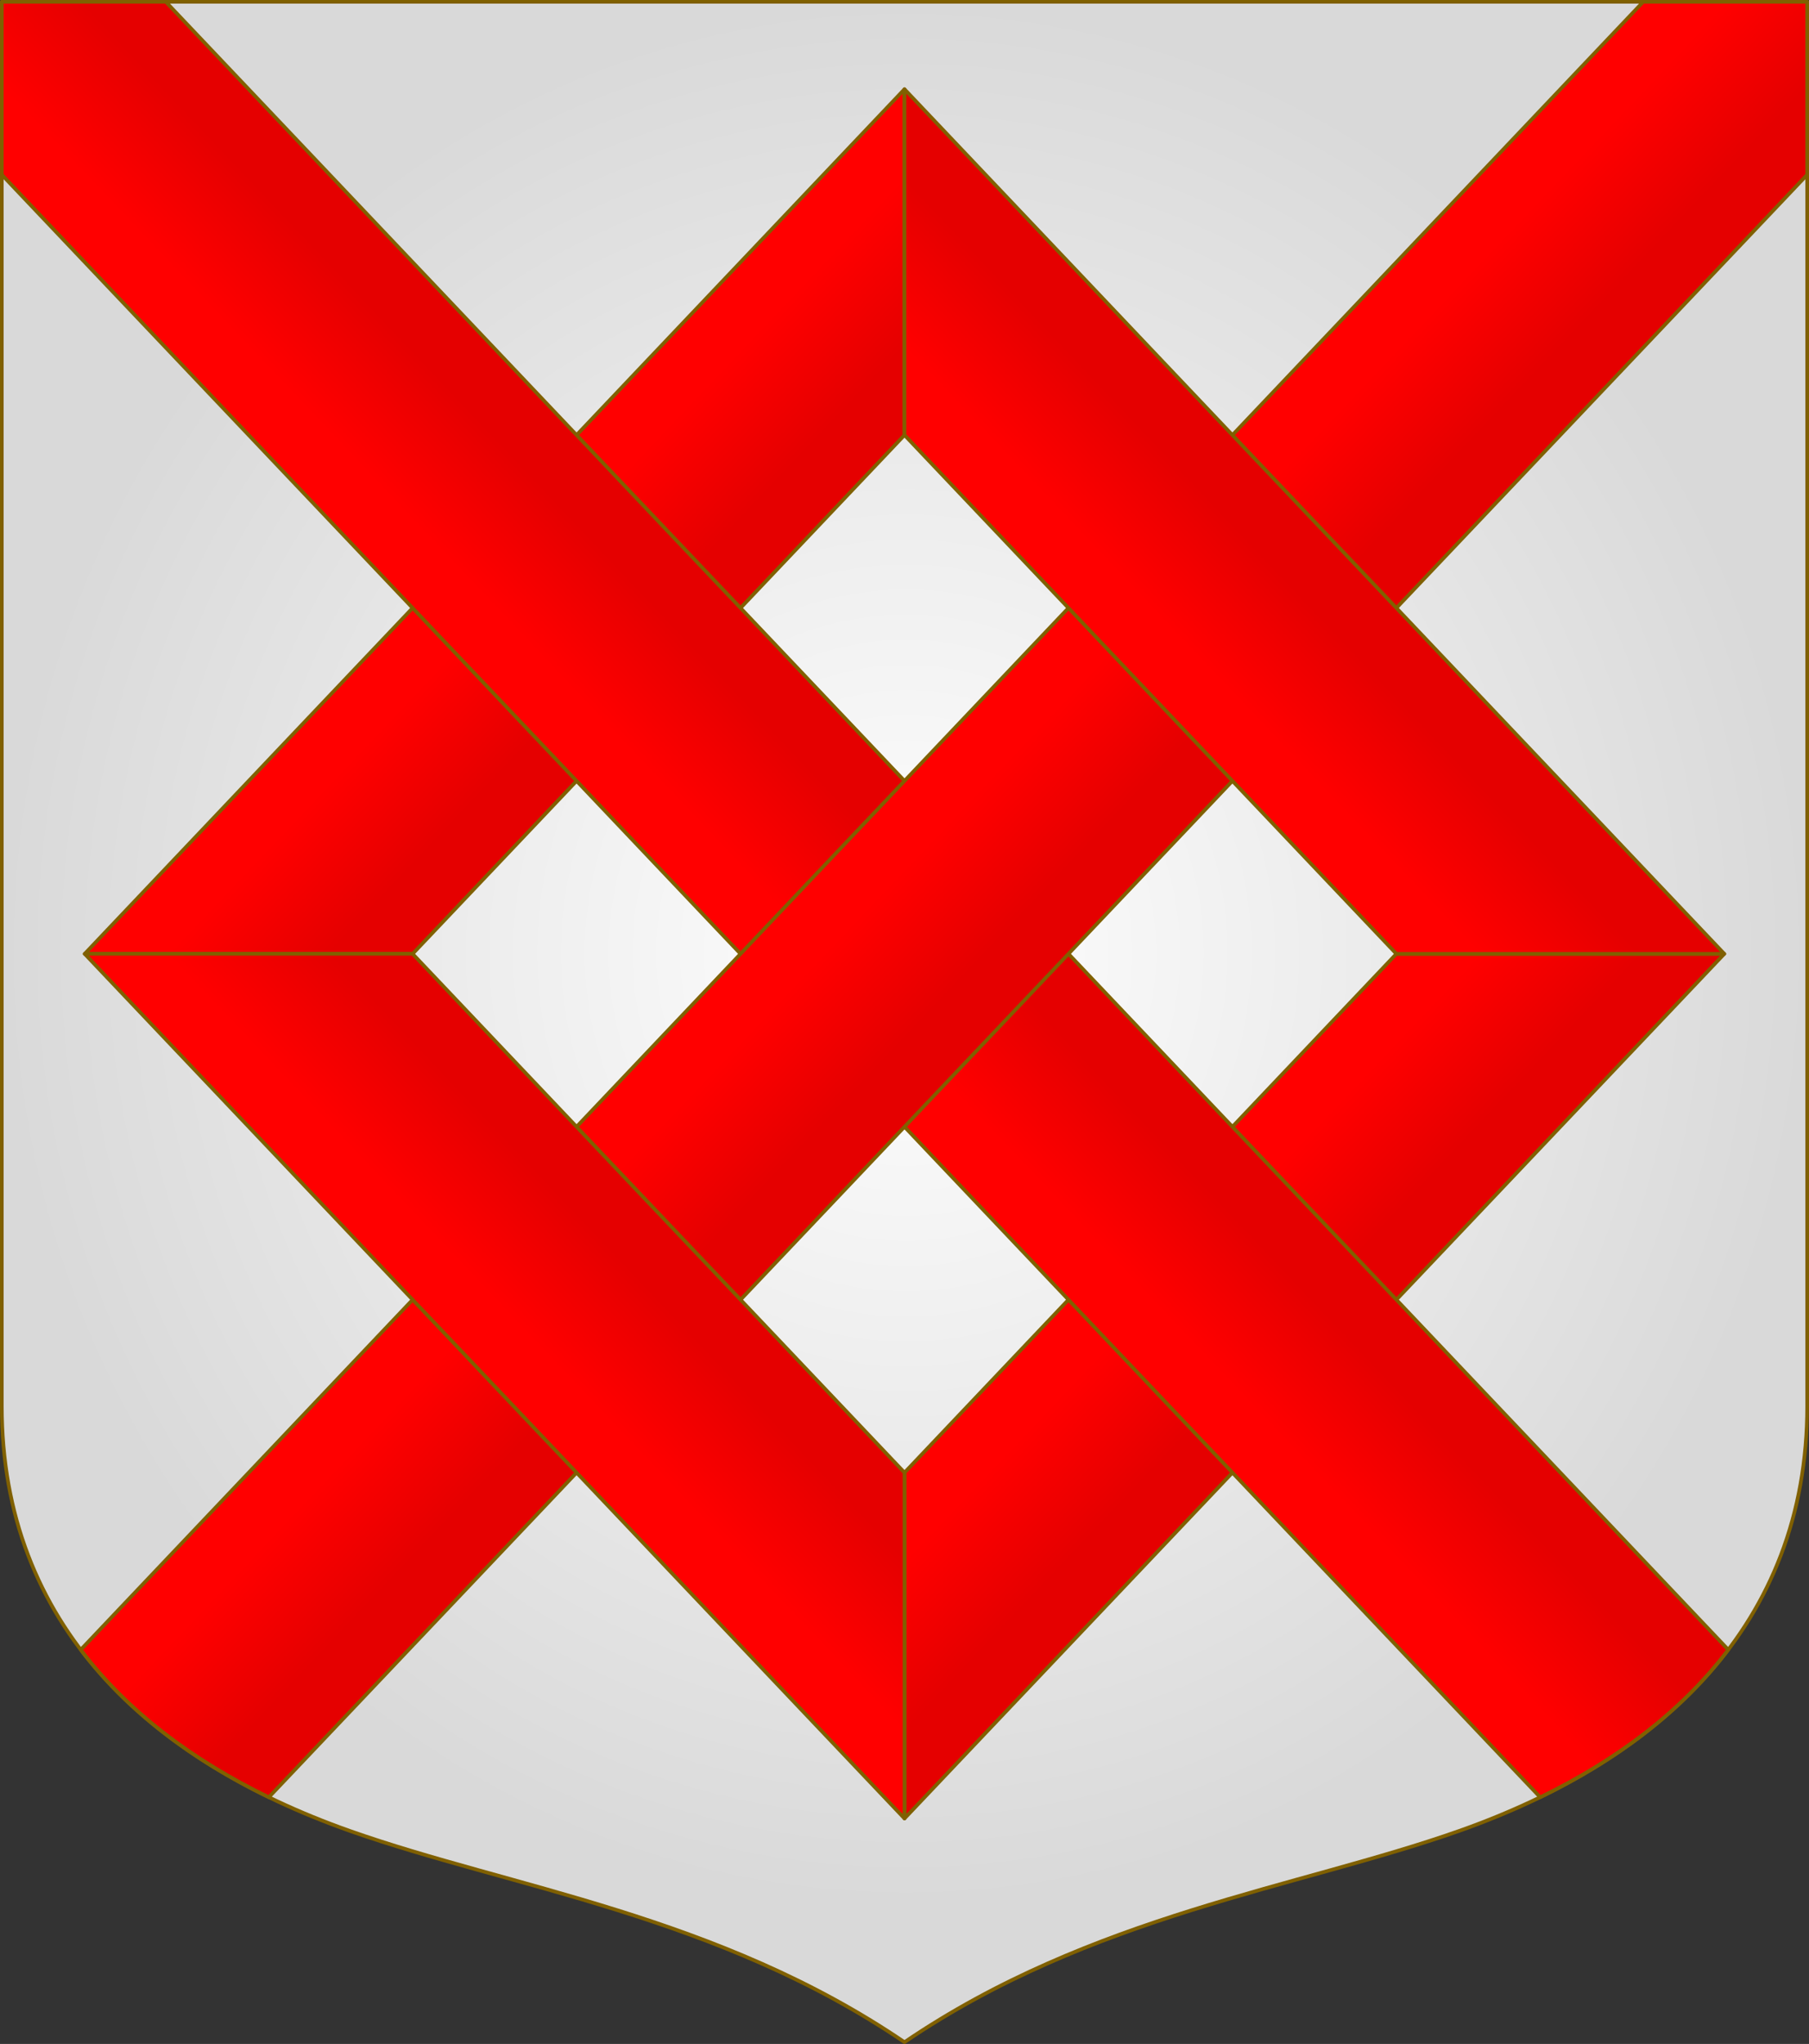 <?xml version="1.0" encoding="UTF-8" standalone="no"?>
<!-- Created with Inkscape (http://www.inkscape.org/) -->

<svg
   width="498.621"
   height="563.234"
   viewBox="0 0 131.927 149.022"
   version="1.1"
   id="svg8"
   inkscape:export-filename="C:\Users\厂永刄先生\Documents\VENCAQ1\新しいフォルダー\pièces I.png"
   inkscape:export-xdpi="96"
   inkscape:export-ydpi="96"
   inkscape:version="1.3 (0e150ed6c4, 2023-07-21)"
   sodipodi:docname="bendlet.svg"
   xmlns:inkscape="http://www.inkscape.org/namespaces/inkscape"
   xmlns:sodipodi="http://sodipodi.sourceforge.net/DTD/sodipodi-0.dtd"
   xmlns:xlink="http://www.w3.org/1999/xlink"
   xmlns="http://www.w3.org/2000/svg"
   xmlns:svg="http://www.w3.org/2000/svg"
   xmlns:rdf="http://www.w3.org/1999/02/22-rdf-syntax-ns#"
   xmlns:cc="http://creativecommons.org/ns#"
   xmlns:dc="http://purl.org/dc/elements/1.1/">
  <rect x="0" y="0" width="131.927" height="149.022" fill="#333333" stroke="none"/>
  <defs
     id="defs2">
    <linearGradient
       id="linearGradient3"
       inkscape:collect="always">
      <stop
         style="stop-color:#ffffff;stop-opacity:1;"
         offset="0"
         id="stop3" />
      <stop
         style="stop-color:#d9d9d9;stop-opacity:1;"
         offset="1"
         id="stop4" />
    </linearGradient>
    <linearGradient
       id="linearGradient43"
       inkscape:collect="always">
      <stop
         style="stop-color:#ff0000;stop-opacity:1;"
         offset="0.251"
         id="stop42" />
      <stop
         style="stop-color:#e50000;stop-opacity:1;"
         offset="0.748"
         id="stop43" />
    </linearGradient>
    <linearGradient
       id="linearGradient41"
       inkscape:collect="always">
      <stop
         style="stop-color:#e50000;stop-opacity:1;"
         offset="0.248"
         id="stop39" />
      <stop
         style="stop-color:#ff0000;stop-opacity:1;"
         offset="0.748"
         id="stop40" />
    </linearGradient>
    <linearGradient
       id="linearGradient39"
       inkscape:collect="always">
      <stop
         style="stop-color:#e50000;stop-opacity:1;"
         offset="0.254"
         id="stop37" />
      <stop
         style="stop-color:#ff0000;stop-opacity:1;"
         offset="0.749"
         id="stop38" />
    </linearGradient>
    <linearGradient
       id="linearGradient34"
       inkscape:collect="always">
      <stop
         style="stop-color:#ff0000;stop-opacity:1;"
         offset="0.248"
         id="stop33" />
      <stop
         style="stop-color:#e50000;stop-opacity:1;"
         offset="0.754"
         id="stop34" />
    </linearGradient>
    <linearGradient
       id="linearGradient31"
       inkscape:collect="always">
      <stop
         style="stop-color:#ff0000;stop-opacity:1;"
         offset="0.251"
         id="stop29" />
      <stop
         style="stop-color:#e50000;stop-opacity:1;"
         offset="0.746"
         id="stop31" />
    </linearGradient>
    <linearGradient
       id="linearGradient16"
       inkscape:collect="always">
      <stop
         style="stop-color:#e50000;stop-opacity:1;"
         offset="0.252"
         id="stop16" />
      <stop
         style="stop-color:#ff0000;stop-opacity:1;"
         offset="0.748"
         id="stop18" />
    </linearGradient>
    <linearGradient
       inkscape:collect="always"
       xlink:href="#linearGradient43"
       id="linearGradient17"
       x1="231.777"
       y1="222.794"
       x2="244.367"
       y2="210.853"
       gradientUnits="userSpaceOnUse" />
    <linearGradient
       inkscape:collect="always"
       xlink:href="#linearGradient16"
       id="linearGradient18"
       gradientUnits="userSpaceOnUse"
       x1="231.777"
       y1="222.794"
       x2="244.367"
       y2="210.853"
       gradientTransform="matrix(-1,0,0,1,495.655,0)" />
    <linearGradient
       inkscape:collect="always"
       xlink:href="#linearGradient34"
       id="linearGradient23"
       gradientUnits="userSpaceOnUse"
       gradientTransform="translate(0,50.432)"
       x1="231.777"
       y1="222.794"
       x2="244.367"
       y2="210.853" />
    <linearGradient
       inkscape:collect="always"
       xlink:href="#linearGradient41"
       id="linearGradient26"
       gradientUnits="userSpaceOnUse"
       gradientTransform="matrix(-1,0,0,1,495.655,50.432)"
       x1="231.777"
       y1="222.794"
       x2="244.367"
       y2="210.853" />
    <linearGradient
       inkscape:collect="always"
       xlink:href="#linearGradient39"
       id="linearGradient28"
       gradientUnits="userSpaceOnUse"
       gradientTransform="rotate(180,247.827,201.894)"
       x1="231.777"
       y1="222.794"
       x2="244.367"
       y2="210.853" />
    <linearGradient
       inkscape:collect="always"
       xlink:href="#linearGradient31"
       id="linearGradient29"
       gradientUnits="userSpaceOnUse"
       gradientTransform="matrix(1,0,0,-1,0,403.788)"
       x1="231.777"
       y1="222.794"
       x2="244.367"
       y2="210.853" />
    <radialGradient
       inkscape:collect="always"
       xlink:href="#linearGradient3"
       id="radialGradient4"
       cx="247.949"
       cy="227.68"
       fx="247.949"
       fy="227.68"
       r="65.963"
       gradientTransform="matrix(1,0,0,1.052,0,-12.469)"
       gradientUnits="userSpaceOnUse" />
  </defs>
  <sodipodi:namedview
     id="base"
     pagecolor="#000000"
     bordercolor="#666666"
     borderopacity="1.0"
     inkscape:pageopacity="1"
     inkscape:pageshadow="2"
     inkscape:zoom="1.4142136"
     inkscape:cx="132.22896"
     inkscape:cy="299.81327"
     inkscape:document-units="px"
     inkscape:current-layer="g3002"
     showgrid="false"
     units="px"
     fit-margin-top="1"
     fit-margin-left="1"
     fit-margin-right="1"
     fit-margin-bottom="1"
     inkscape:window-width="1920"
     inkscape:window-height="1009"
     inkscape:window-x="-8"
     inkscape:window-y="-8"
     inkscape:window-maximized="1"
     showguides="false"
     inkscape:guide-bbox="true"
     inkscape:snap-intersection-paths="true"
     inkscape:snap-smooth-nodes="true"
     inkscape:pagecheckerboard="false"
     inkscape:snap-nodes="false"
     inkscape:showpageshadow="0"
     inkscape:deskcolor="#505050" />
  <g
     inkscape:label="レイヤー 1"
     inkscape:groupmode="layer"
     id="layer1"
     transform="translate(-181.864,-157.567)">
    <g
       transform="translate(547.991,8e-5)"
       id="g1763" />
    <g
       id="g3002"
       transform="translate(1.809733e-5,1.198731e-4)">
      <path
         sodipodi:nodetypes="csscsscc"
         inkscape:connector-curvature="0"
         id="path2982"
         d="m 181.996,157.699 v 102.379 c 0,15.993 10.795,25.82 25.36,30.969 11.742,4.151 26.848,6.148 40.471,15.41 13.623,-9.262 28.729,-11.259 40.471,-15.41 14.565,-5.149 25.36,-14.976 25.36,-30.969 V 157.699 Z"
         style="fill:url(#radialGradient4);fill-opacity:1;stroke:#806000;stroke-width:0.265;stroke-linecap:butt;stroke-linejoin:round;stroke-miterlimit:4;stroke-dasharray:none;stroke-opacity:1" />
      <path
         sodipodi:nodetypes="ccccc"
         inkscape:connector-curvature="0"
         id="path26"
         d="m 247.827,264.934 v 25.216 l 59.788,-63.041 -23.915,8e-5 z"
         style="fill:url(#linearGradient26);fill-opacity:1;stroke:#806000;stroke-width:0.265;stroke-linecap:butt;stroke-linejoin:round;stroke-miterlimit:4;stroke-dasharray:none;stroke-opacity:1" />
      <path
         sodipodi:nodetypes="ccccc"
         inkscape:connector-curvature="0"
         id="path27"
         d="m 247.827,189.286 v -25.216 l -59.788,63.041 23.915,-8e-5 z"
         style="fill:url(#linearGradient29);fill-opacity:1;stroke:#806000;stroke-width:0.265;stroke-linecap:butt;stroke-linejoin:round;stroke-miterlimit:4;stroke-dasharray:none;stroke-opacity:1" />
      <g
         id="path1"
         style="opacity:0.67" />
      <path
         sodipodi:nodetypes="cccccc"
         inkscape:connector-curvature="0"
         id="path2"
         d="m 307.903,277.846 c -3.41,4.503 -8.151,8.052 -13.717,10.754 L 181.996,170.305 v -12.606 h 11.959 z"
         style="fill:url(#linearGradient17);fill-opacity:1;stroke:#806000;stroke-width:0.265;stroke-linecap:butt;stroke-linejoin:round;stroke-miterlimit:4;stroke-dasharray:none;stroke-opacity:1" />
      <path
         sodipodi:nodetypes="cccccc"
         inkscape:connector-curvature="0"
         id="path18"
         d="m 187.752,277.846 c 3.41,4.503 8.151,8.052 13.717,10.754 L 313.658,170.305 v -12.606 h -11.959 z"
         style="fill:url(#linearGradient18);fill-opacity:1;stroke:#806000;stroke-width:0.265;stroke-linecap:butt;stroke-linejoin:round;stroke-miterlimit:4;stroke-dasharray:none;stroke-opacity:1" />
      <path
         sodipodi:nodetypes="ccccc"
         inkscape:connector-curvature="0"
         id="path25"
         d="m 247.827,264.934 v 25.216 l -59.788,-63.041 23.915,8e-5 z"
         style="fill:url(#linearGradient23);fill-opacity:1;stroke:#806000;stroke-width:0.265;stroke-linecap:butt;stroke-linejoin:round;stroke-miterlimit:4;stroke-dasharray:none;stroke-opacity:1" />
      <path
         sodipodi:nodetypes="ccccc"
         inkscape:connector-curvature="0"
         id="path28"
         d="m 247.827,189.286 v -25.216 l 59.788,63.041 -23.915,-8e-5 z"
         style="fill:url(#linearGradient28);fill-opacity:1;stroke:#806000;stroke-width:0.265;stroke-linecap:butt;stroke-linejoin:round;stroke-miterlimit:4;stroke-dasharray:none;stroke-opacity:1" />
    </g>
    <g
       id="g13346"
       style="stroke:#806000;stroke-width:0.265;stroke-linecap:round;stroke-linejoin:round;stroke-miterlimit:4;stroke-dasharray:none;stroke-opacity:1"
       transform="translate(-129.124,-148.843)" />
  </g>
</svg>
